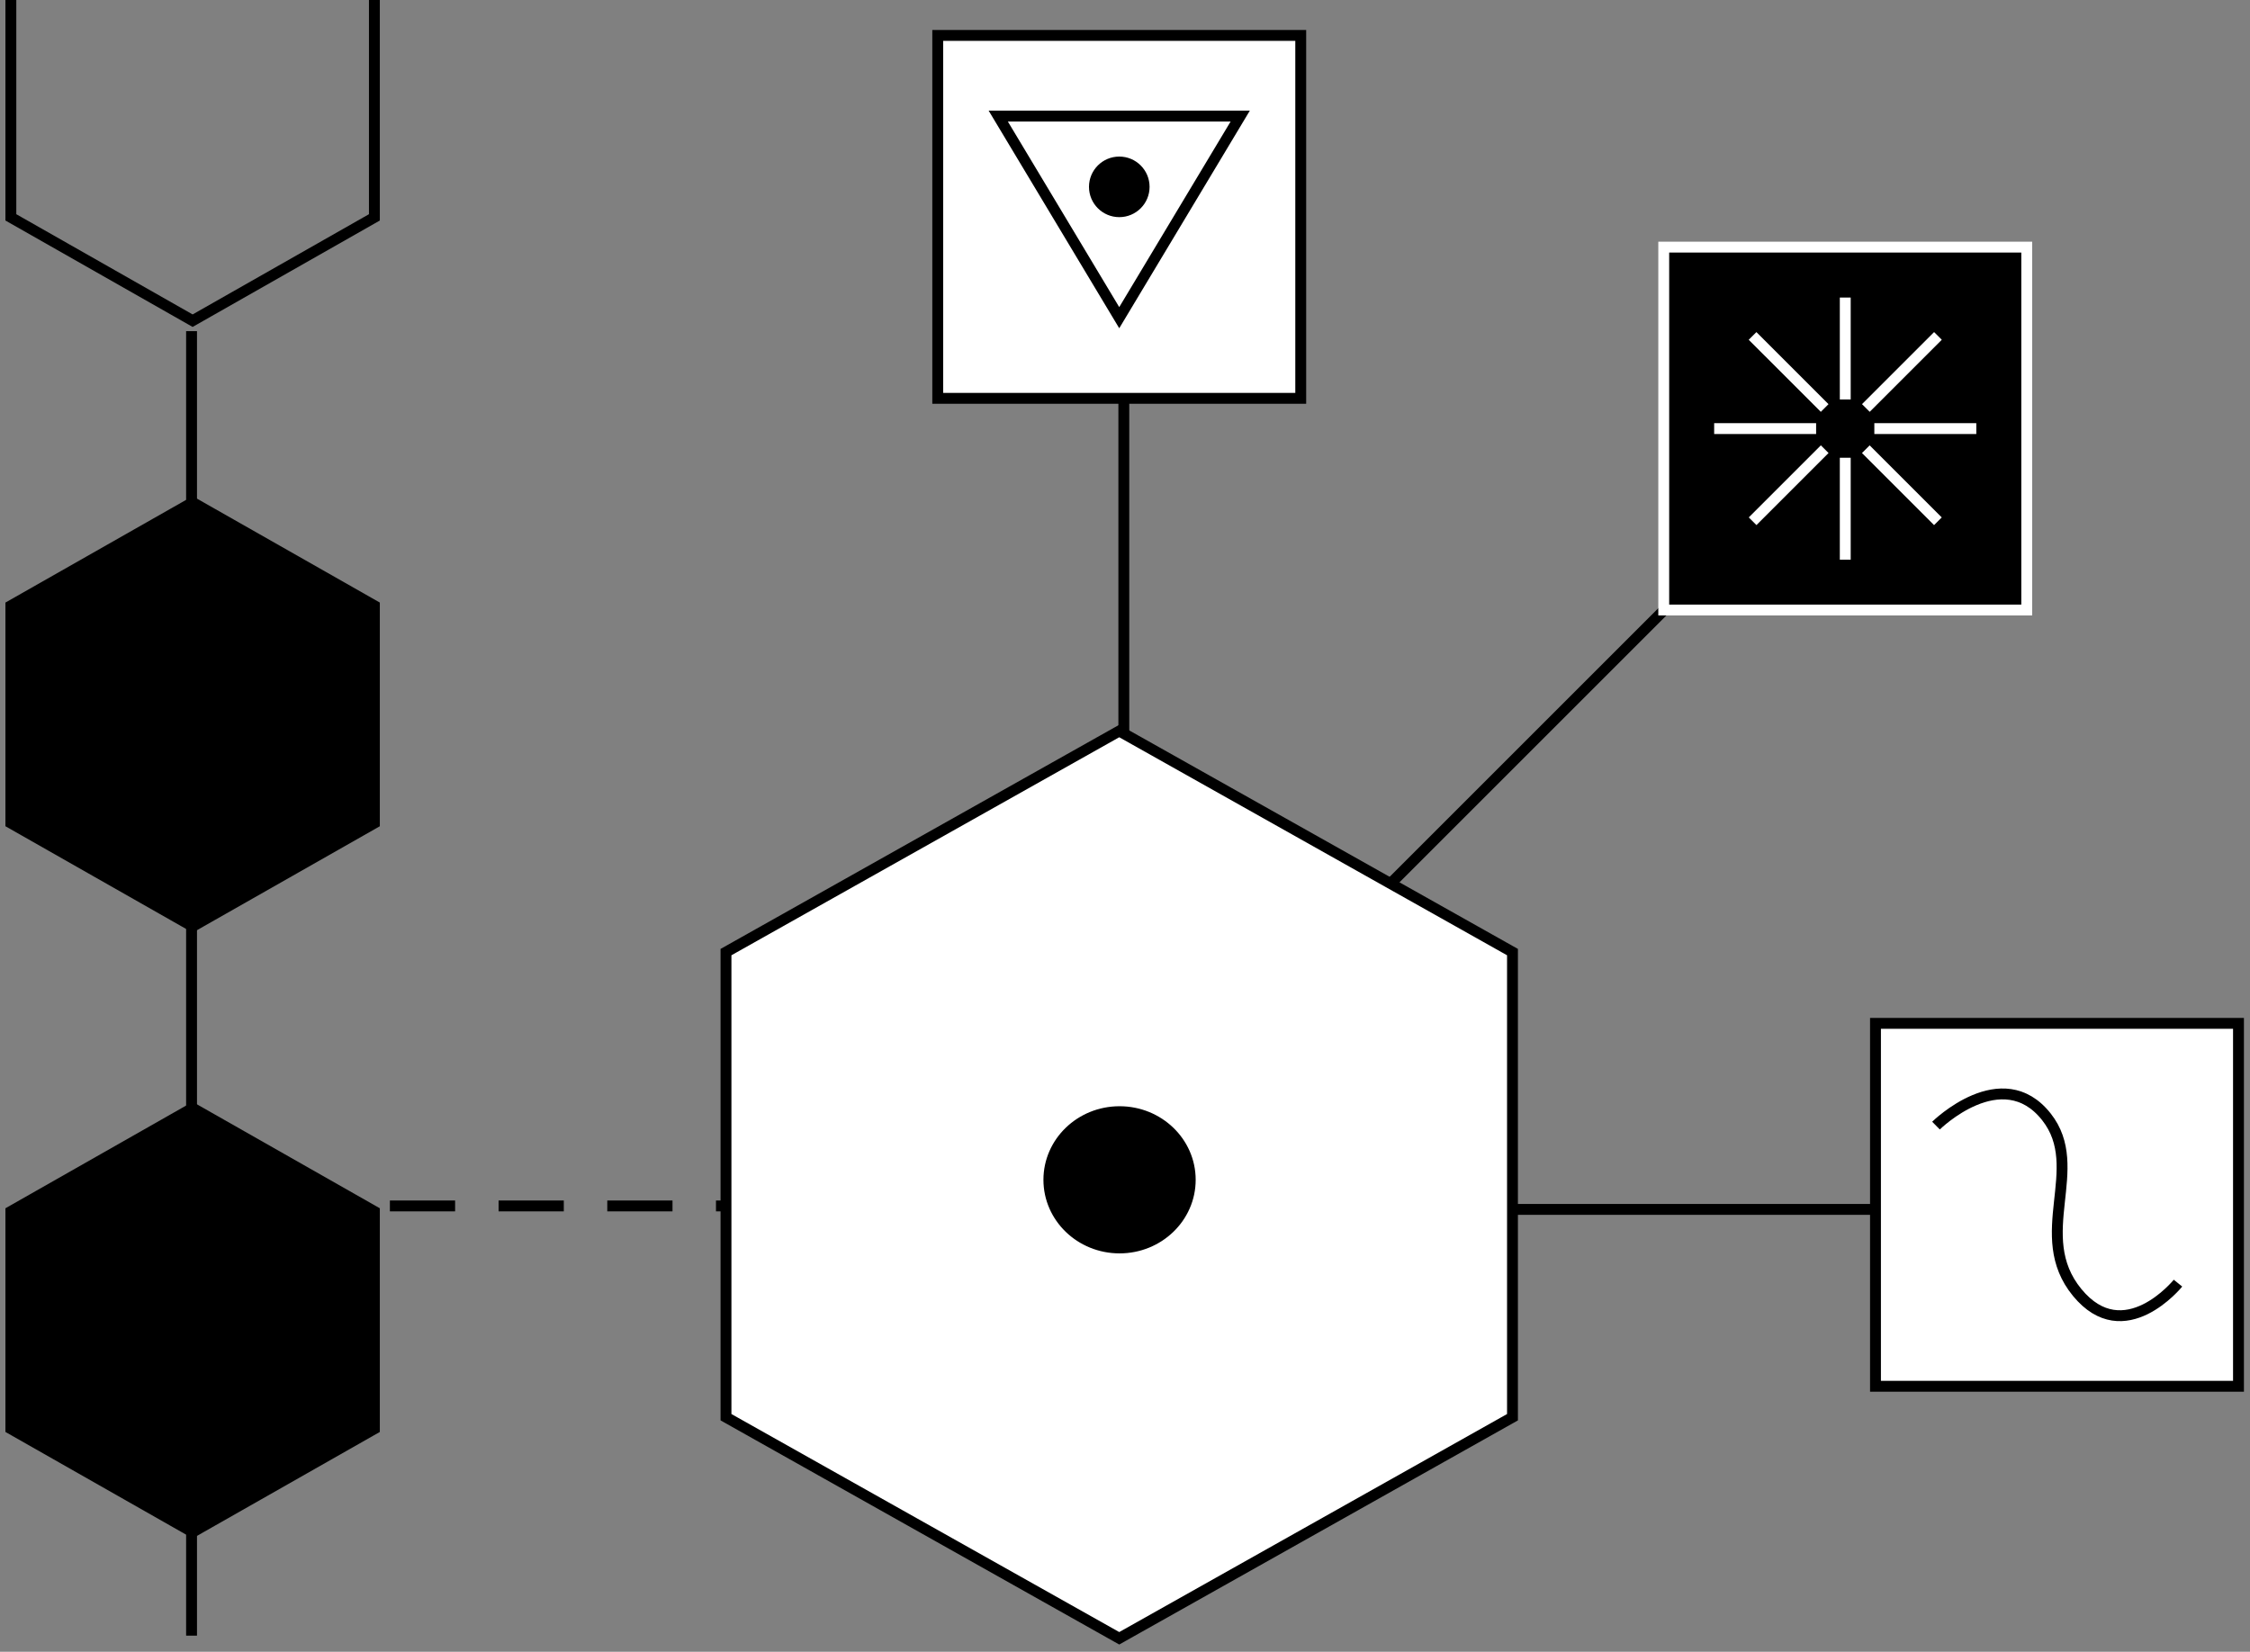 <svg width="207" height="152" viewBox="0 0 207 152" fill="none" xmlns="http://www.w3.org/2000/svg">
<rect x="0" y="0" width="207" height="152" fill="#808080" stroke="none"/>
<path d="M125.232 84.007L158.628 50.611" stroke="black"/>
<path d="M103.392 74.214V26.985" stroke="black"/>
<path d="M139.183 111.292H186.411" stroke="black"/>
<path d="M25.87 110.973H83.594" stroke="black" stroke-miterlimit="3.864" stroke-dasharray="6 4"/>
<path d="M102.97 67.27L139.149 87.614V130.415L102.97 150.759L66.791 130.415V87.614L102.97 67.27Z" fill="white" stroke="black"/>
<path d="M109.502 108.569C109.502 112.032 106.59 114.839 102.999 114.839C99.407 114.839 96.496 112.032 96.496 108.569C96.496 105.105 99.407 102.298 102.999 102.298C106.59 102.298 109.502 105.105 109.502 108.569Z" fill="black" stroke="black" stroke-linecap="round"/>
<rect x="86.272" y="3.26" width="33.396" height="33.396" fill="white" stroke="black"/>
<rect x="172.545" y="94.172" width="33.396" height="33.396" fill="white" stroke="black"/>
<rect x="153.064" y="22.74" width="33.396" height="33.396" fill="black" stroke="white"/>
<path d="M102.97 29.234L114.102 10.681L91.838 10.681L102.97 29.234Z" stroke="black"/>
<path d="M172.439 39.44H181.819" stroke="white"/>
<path d="M157.703 39.44H167.083" stroke="white"/>
<path d="M171.654 41.336L178.287 47.968" stroke="white"/>
<path d="M161.236 30.914L167.869 37.546" stroke="white"/>
<path d="M169.764 42.123L169.764 51.503" stroke="white"/>
<path d="M169.764 27.381L169.764 36.76" stroke="white"/>
<path d="M167.873 41.334L161.241 47.966" stroke="white"/>
<path d="M178.291 30.912L171.659 37.544" stroke="white"/>
<path d="M178.111 103.58C178.111 103.58 184.183 97.598 188.271 102.775C192.007 107.504 186.769 113.66 191.099 118.934C195.428 124.207 200.375 118.078 200.375 118.078" stroke="black"/>
<circle cx="102.974" cy="17.195" r="2.787" fill="black"/>
<path d="M17.623 30.473L17.623 150.516" stroke="black"/>
<path d="M17.722 101.971L34.444 111.478V131.481L17.722 140.988L1 131.481V111.478L17.722 101.971Z" fill="black" stroke="black"/>
<path d="M17.722 46.233L34.444 55.74V75.742L17.722 85.25L1 75.742V55.74L17.722 46.233Z" fill="black" stroke="black"/>
<path d="M34.444 0V20.002L17.722 29.51L1 20.002V0" stroke="black"/>
</svg>
